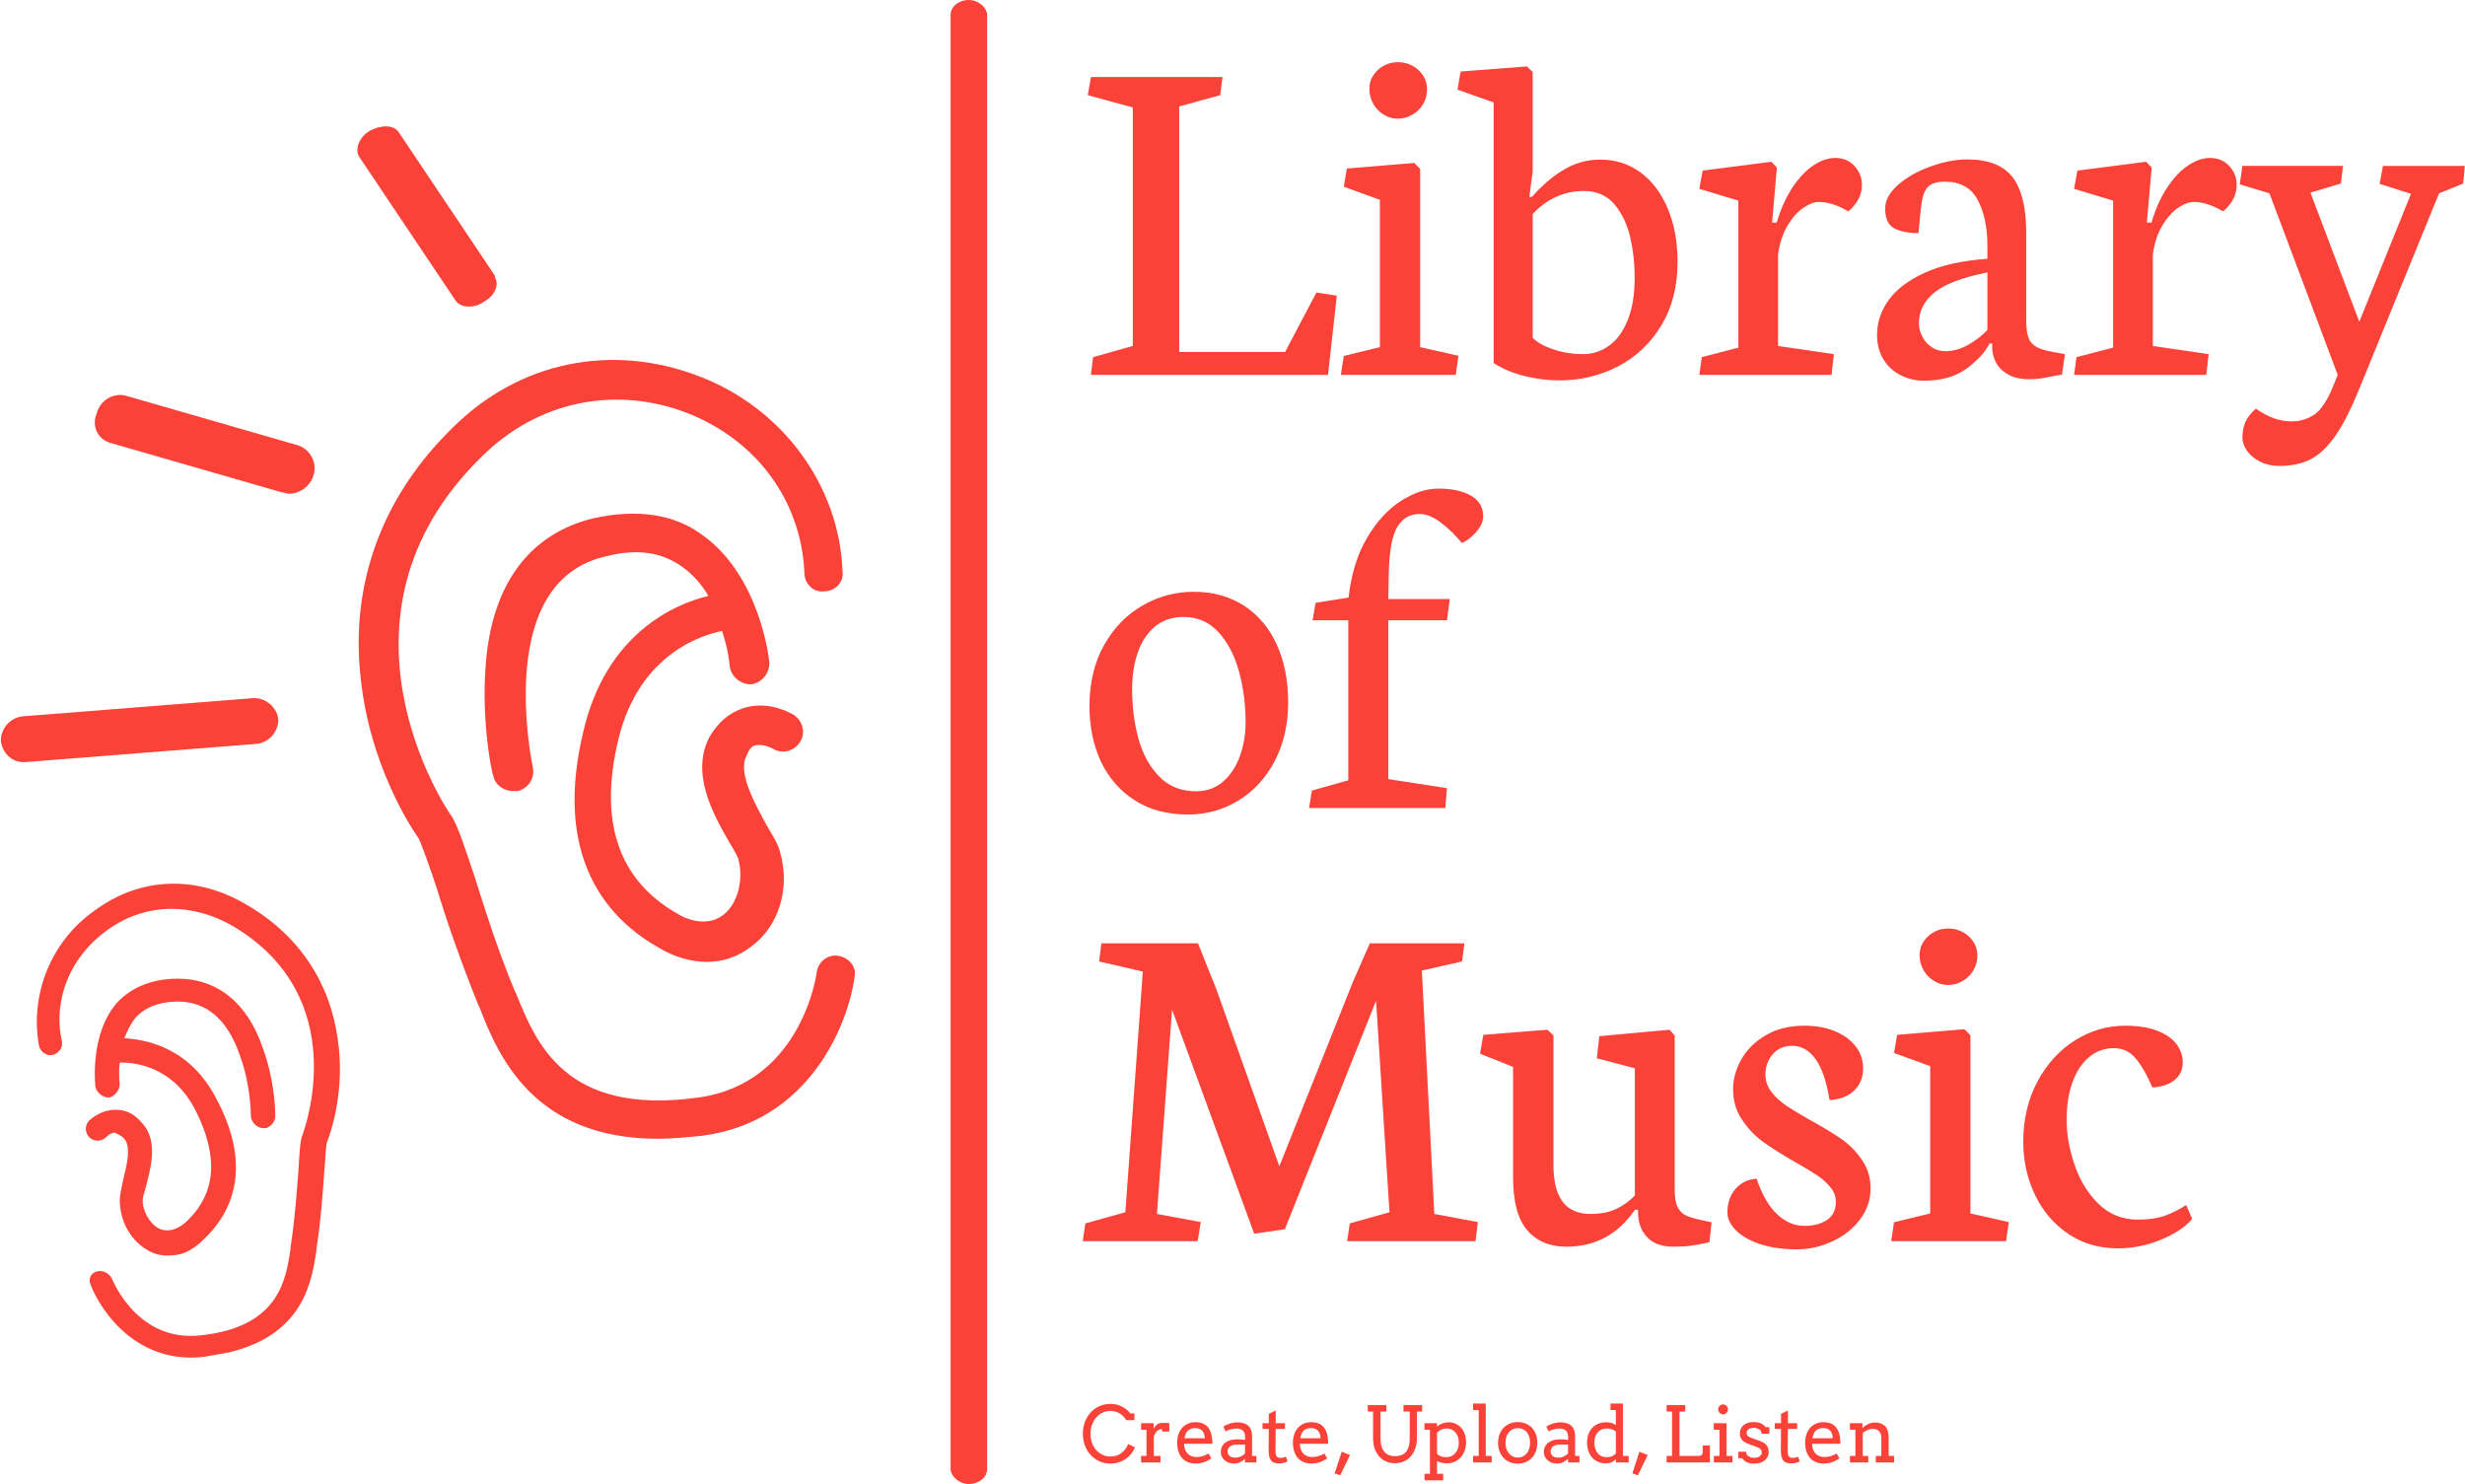 <svg xmlns="http://www.w3.org/2000/svg" version="1.1" xmlns:xlink="http://www.w3.org/1999/xlink" xmlns:svgjs="http://svgjs.dev/svgjs" width="1500" height="903" viewBox="0 0 1500 903"><g transform="matrix(1,0,0,1,0.207,0)"><svg viewBox="0 0 332 200" data-background-color="#fdf8f1" preserveAspectRatio="xMidYMid meet" height="903" width="1500" xmlns="http://www.w3.org/2000/svg" xmlns:xlink="http://www.w3.org/1999/xlink"><g id="tight-bounds" transform="matrix(1,0,0,1,-0.046,0)"><svg viewBox="0 0 332.092 200" height="200" width="332.092"><g><svg viewBox="0 0 375.549 226.172" height="200" width="332.092"><g><rect width="5.569" height="226.172" x="144.757" y="0" fill="#fa4238" opacity="1" stroke-width="0" stroke="transparent" fill-opacity="1" class="rect-qz-0" data-fill-palette-color="primary" rx="1%" id="qz-0" data-palette-color="#fa4238"></rect></g><g transform="matrix(1,0,0,1,164.905,0.563)"><svg viewBox="0 0 210.644 225.047" height="225.047" width="210.644"><g id="textblocktransform"><svg viewBox="0 0 210.644 225.047" height="225.047" width="210.644" id="textblock"><g><svg viewBox="0 0 210.644 198.764" height="198.764" width="210.644"><g transform="matrix(1,0,0,1,0,0)"><svg width="210.644" viewBox="0.59 -31.88 140.91 121.03" height="198.764" data-palette-color="#fa4238"><svg></svg><svg></svg><svg></svg><g class="wordmark-text-0" data-fill-palette-color="primary" id="text-0"><path d="M1.42 0h24.17l0.9-8.08-2.08-0.32-3.19 6.06h-10.8v-25.03l4.18-1.15 0.24-1.85h-13.42l-0.32 1.85 4.59 1.25v24.32l-4.05 1.14zM32.71-26.12c0.527 0 1.02-0.137 1.48-0.41 0.467-0.267 0.833-0.627 1.1-1.08 0.267-0.46 0.4-0.957 0.4-1.49v0c0-0.78-0.293-1.44-0.88-1.98-0.58-0.533-1.28-0.8-2.1-0.8v0c-0.78 0-1.457 0.263-2.03 0.79-0.58 0.527-0.87 1.173-0.87 1.94v0c0 0.54 0.13 1.04 0.39 1.5 0.26 0.467 0.613 0.837 1.06 1.11 0.447 0.28 0.93 0.42 1.45 0.42zM26.9 0h11.72l0.27-1.95-3.9-0.88v-18.17l-0.61-0.61-6.87 0.57-0.31 1.85 3.68 1.34v15.02l-3.68 0.9zM42.48-27.78v26.58c0.927 0.587 1.983 1.027 3.17 1.32 1.193 0.293 2.373 0.44 3.54 0.44v0c2.153 0 4.15-0.48 5.99-1.44 1.833-0.96 3.3-2.35 4.4-4.17 1.1-1.827 1.65-3.983 1.65-6.47v0c0-2.04-0.33-3.847-0.99-5.42-0.66-1.58-1.583-2.81-2.77-3.69-1.187-0.88-2.563-1.32-4.13-1.32v0c-1.3 0-2.52 0.333-3.66 1-1.14 0.667-2.237 1.597-3.29 2.79v0h-0.27l0.34-2.57v-10.15l-0.59-0.57-6.76 0.52-0.32 1.85zM46.46-16.41c1.48-1.56 3.22-2.34 5.22-2.34v0c1.307 0 2.343 0.45 3.11 1.35 0.76 0.907 1.297 2.023 1.61 3.35 0.307 1.327 0.46 2.69 0.46 4.09v0c0 1.74-0.237 3.197-0.71 4.37-0.473 1.173-1.107 2.043-1.9 2.61-0.8 0.573-1.68 0.86-2.64 0.86v0c-1.06 0-2.06-0.157-3-0.47-0.947-0.307-1.663-0.703-2.15-1.19v0zM76.93 0l0.24-2.12-5.69-0.83v-9.35c0.167-1.16 0.49-2.137 0.97-2.93 0.48-0.8 1.013-1.4 1.6-1.8 0.587-0.4 1.123-0.6 1.61-0.6v0c0.473 0 0.97 0.087 1.49 0.26 0.52 0.173 1.017 0.407 1.49 0.7v0c0.927-0.787 1.39-1.69 1.39-2.71v0c0-0.733-0.253-1.373-0.76-1.92-0.5-0.547-1.15-0.82-1.95-0.82v0c-0.733 0-1.473 0.25-2.22 0.75-0.753 0.493-1.463 1.237-2.13 2.23-0.667 0.993-1.21 2.197-1.63 3.61v0h-0.47l0.49-5.61-0.56-0.59-7.01 0.9-0.34 1.86 3.98 1.2v14.99l-3.73 0.97-0.25 1.81zM86.35 0.59c1.76 0 3.197-0.403 4.31-1.21 1.113-0.807 1.907-1.667 2.38-2.58v0h0.27v0.37c0 0.533 0.127 1.05 0.38 1.55 0.253 0.493 0.663 0.903 1.23 1.23 0.573 0.327 1.297 0.49 2.17 0.49v0c0.687 0 1.42-0.09 2.2-0.27v0c0.507-0.1 0.883-0.163 1.13-0.19v0l0.31-2.1-1.22-0.22c-0.767-0.133-1.34-0.31-1.72-0.53-0.38-0.22-0.643-0.537-0.79-0.95-0.147-0.413-0.22-1.013-0.22-1.8v0-8.86c0-2.6-0.47-4.5-1.41-5.7-0.933-1.193-2.473-1.79-4.62-1.79v0c-1.14 0-2.37 0.237-3.69 0.71-1.32 0.467-2.427 1.087-3.32 1.86-0.893 0.773-1.34 1.583-1.34 2.43v0c0 1.06 0.323 1.743 0.97 2.05 0.653 0.313 1.46 0.47 2.42 0.47v0c0.147-1.647 0.273-2.78 0.38-3.4 0.107-0.613 0.33-1.077 0.67-1.39 0.34-0.307 0.893-0.46 1.66-0.46v0c1.547 0 2.653 0.613 3.32 1.84 0.667 1.227 1 2.787 1 4.68v0 1.34c-2.54 0.18-4.65 0.647-6.33 1.4-1.687 0.76-2.93 1.693-3.73 2.8-0.793 1.107-1.19 2.287-1.19 3.54v0c0 0.96 0.213 1.793 0.64 2.5 0.433 0.707 1.017 1.247 1.75 1.62 0.733 0.38 1.53 0.57 2.39 0.57zM92.82-10.45v5.86c-0.487 0.54-1.12 1.037-1.9 1.49-0.78 0.453-1.563 0.68-2.35 0.68v0c-0.567 0-1.057-0.147-1.47-0.44-0.42-0.293-0.733-0.66-0.94-1.1-0.213-0.433-0.32-0.863-0.32-1.29v0c0-1.253 0.53-2.307 1.59-3.16 1.053-0.853 2.85-1.533 5.39-2.04zM115.14 0l0.24-2.12-5.69-0.83v-9.35c0.167-1.16 0.49-2.137 0.97-2.93 0.48-0.8 1.013-1.4 1.6-1.8 0.58-0.4 1.117-0.6 1.61-0.6v0c0.473 0 0.97 0.087 1.49 0.26 0.52 0.173 1.017 0.407 1.49 0.7v0c0.927-0.787 1.39-1.69 1.39-2.71v0c0-0.733-0.253-1.373-0.76-1.92-0.507-0.547-1.157-0.82-1.95-0.82v0c-0.733 0-1.473 0.25-2.22 0.75-0.753 0.493-1.463 1.237-2.13 2.23-0.667 0.993-1.21 2.197-1.63 3.61v0h-0.47l0.49-5.61-0.56-0.59-7.01 0.9-0.34 1.86 3.98 1.2v14.99l-3.74 0.97-0.24 1.81zM122.58 9.28c1.273 0 2.357-0.237 3.25-0.71 0.893-0.473 1.73-1.28 2.51-2.42 0.787-1.14 1.603-2.76 2.45-4.86v0l8.08-19.8 2.46-1 0.17-1.8h-8.35l-0.34 1.83 3.2 1.02-5.27 13.04-4.98-13.16 3.1-0.93 0.22-1.8h-10.26l-0.27 1.88 3.03 0.92 6.96 18.51-0.49 1.2c-0.587 1.447-1.223 2.397-1.91 2.85-0.693 0.46-1.447 0.69-2.26 0.69v0c-0.64 0-1.247-0.103-1.82-0.31-0.58-0.2-1.203-0.53-1.87-0.99v0c-0.52 0.46-0.877 0.923-1.07 1.39-0.2 0.473-0.3 0.987-0.3 1.54v0c0 0.473 0.16 0.933 0.48 1.38 0.32 0.447 0.767 0.813 1.34 1.1 0.58 0.287 1.227 0.43 1.94 0.43z" fill="#fa4238" fill-rule="nonzero" stroke="none" stroke-width="1" stroke-linecap="butt" stroke-linejoin="miter" stroke-miterlimit="10" stroke-dasharray="" stroke-dashoffset="0" font-family="none" font-weight="none" font-size="none" text-anchor="none" style="mix-blend-mode: normal" data-fill-palette-color="primary" opacity="1"></path><path transform="translate(0,44.16)" d="M11.3 0.66c1.893 0 3.62-0.48 5.18-1.44 1.56-0.96 2.793-2.31 3.7-4.05 0.9-1.747 1.35-3.727 1.35-5.94v0c0-2.227-0.387-4.19-1.16-5.89-0.773-1.7-1.887-3.023-3.34-3.97-1.46-0.947-3.173-1.42-5.14-1.42v0c-1.853 0-3.59 0.467-5.21 1.4-1.62 0.927-2.927 2.273-3.92 4.04-0.993 1.767-1.49 3.837-1.49 6.21v0c0 2.113 0.393 4.007 1.18 5.68 0.793 1.667 1.943 2.98 3.45 3.94 1.5 0.96 3.3 1.44 5.4 1.44zM10.86-19.48c1.453 0 2.657 0.533 3.61 1.6 0.947 1.067 1.637 2.413 2.07 4.04 0.433 1.627 0.65 3.32 0.65 5.08v0c0 1.2-0.187 2.337-0.56 3.41-0.38 1.073-0.95 1.95-1.71 2.63-0.767 0.673-1.697 1.01-2.79 1.01v0c-1.513 0-2.757-0.497-3.73-1.49-0.98-0.993-1.69-2.28-2.13-3.86-0.433-1.573-0.65-3.263-0.65-5.07v0c0-1.34 0.187-2.567 0.56-3.68 0.373-1.113 0.953-2.003 1.74-2.67 0.793-0.667 1.773-1 2.94-1zM37.55 0l0.17-2.03-5.98-0.92v-16.19h5.98l0.29-2.17h-6.27l0.05-2.64c0.047-2.247 0.333-3.813 0.86-4.7 0.533-0.887 1.297-1.33 2.29-1.33v0c0.68 0 1.41 0.3 2.19 0.9 0.787 0.607 1.487 1.29 2.1 2.05v0c0.473-0.173 0.953-0.533 1.44-1.08 0.493-0.547 0.74-1.097 0.74-1.65v0c0-0.927-0.42-1.627-1.26-2.1-0.84-0.473-1.943-0.71-3.31-0.71v0c-1.233 0-2.51 0.423-3.83 1.27-1.32 0.847-2.473 2.11-3.46 3.79-0.98 1.673-1.6 3.69-1.86 6.05v0l-3.37 0.54-0.3 1.78h3.64v16.31l-3.71 1.05-0.29 1.78z" fill="#fa4238" fill-rule="nonzero" stroke="none" stroke-width="1" stroke-linecap="butt" stroke-linejoin="miter" stroke-miterlimit="10" stroke-dasharray="" stroke-dashoffset="0" font-family="none" font-weight="none" font-size="none" text-anchor="none" style="mix-blend-mode: normal" data-fill-palette-color="primary" opacity="1"></path><path transform="translate(0,88.32)" d="M0.59 0h11.71l0.32-1.95-4.47-0.83 1.54-20.83 8.38 22.85 3.12-0.46 9.3-23.29 1.37 21.56-4.05 1.14-0.27 1.81h13.09l0.24-1.95-4.44-0.83-1.27-24.81 4.1-0.93 0.24-1.85h-9.64l-1.73 3.93-7.5 18.8-6.4-17.99-1.9-4.74h-9.84l-0.24 1.85 4.46 1.03-1.78 24.54-4.08 1.14zM44.46-17.77v11.25c0 2.493 0.483 4.297 1.45 5.41 0.967 1.113 2.297 1.67 3.99 1.67v0c2.933 0 5.26-1.253 6.98-3.76v0h0.32v0.22c0 1.06 0.307 1.913 0.92 2.56 0.607 0.653 1.497 0.98 2.67 0.98v0c0.72 0 1.323-0.033 1.81-0.1 0.487-0.06 1.113-0.18 1.88-0.36v0l0.22-2.03-1.13-0.24c-0.667-0.147-1.17-0.303-1.51-0.47-0.34-0.16-0.613-0.44-0.82-0.84-0.2-0.4-0.3-0.99-0.3-1.77v0-15.72l-0.52-0.59-7.17 0.66-0.25 2.25 3.88 1.02v12.97c-0.58 0.6-1.227 1.063-1.94 1.39-0.707 0.327-1.573 0.49-2.6 0.49v0c-2.507 0-3.76-1.653-3.76-4.96v0-13.23l-0.61-0.59-6.54 0.52-0.34 1.92zM73.39 0.83c1.253 0 2.46-0.27 3.62-0.81 1.167-0.533 2.107-1.277 2.82-2.23 0.72-0.953 1.08-2.007 1.08-3.16v0c0-1.093-0.287-2.057-0.86-2.89-0.567-0.84-1.253-1.547-2.06-2.12-0.807-0.567-1.86-1.207-3.16-1.92v0c-1.073-0.607-1.913-1.113-2.52-1.52-0.6-0.407-1.103-0.873-1.51-1.4-0.407-0.533-0.61-1.123-0.61-1.77v0c0-0.813 0.25-1.507 0.75-2.08 0.493-0.567 1.153-0.85 1.98-0.85v0c0.947 0 1.747 0.46 2.4 1.38 0.647 0.92 1.117 2.307 1.41 4.16v0c1.06-0.067 1.897-0.393 2.51-0.98 0.607-0.587 0.91-1.343 0.91-2.27v0c0-0.813-0.247-1.55-0.74-2.21-0.5-0.66-1.207-1.18-2.12-1.56-0.907-0.38-1.947-0.57-3.12-0.57v0c-1.547 0-2.87 0.33-3.97 0.99-1.1 0.653-1.927 1.477-2.48 2.47-0.553 0.993-0.83 1.997-0.83 3.01v0c0 1.167 0.3 2.2 0.9 3.1 0.593 0.893 1.307 1.647 2.14 2.26 0.84 0.607 1.927 1.293 3.26 2.06v0c0.98 0.553 1.743 1.013 2.29 1.38 0.54 0.367 0.99 0.773 1.35 1.22 0.36 0.447 0.54 0.93 0.54 1.45v0c0 0.847-0.303 1.47-0.91 1.87-0.6 0.4-1.37 0.6-2.31 0.6v0c-1.013 0-1.943-0.403-2.79-1.21-0.847-0.807-1.537-2.007-2.07-3.6v0c-0.913 0.067-1.64 0.423-2.18 1.07-0.533 0.653-0.8 1.437-0.8 2.35v0c0 0.647 0.293 1.263 0.88 1.85 0.587 0.587 1.417 1.057 2.49 1.41 1.073 0.347 2.31 0.52 3.71 0.52zM88.82-26.12c0.52 0 1.013-0.137 1.48-0.41 0.46-0.267 0.823-0.627 1.09-1.08 0.273-0.46 0.41-0.957 0.41-1.49v0c0-0.78-0.293-1.44-0.88-1.98-0.587-0.533-1.287-0.8-2.1-0.8v0c-0.78 0-1.46 0.263-2.04 0.79-0.58 0.527-0.87 1.173-0.87 1.94v0c0 0.54 0.13 1.04 0.39 1.5 0.26 0.467 0.617 0.837 1.07 1.11 0.447 0.28 0.93 0.42 1.45 0.42zM83.01 0h11.72l0.27-1.95-3.91-0.88v-18.17l-0.61-0.61-6.86 0.57-0.32 1.85 3.69 1.34v15.02l-3.69 0.9zM106.13 0.73c1.513 0 2.98-0.297 4.4-0.89 1.427-0.593 2.483-1.297 3.17-2.11v0l-0.61-1.42c-0.733 0.473-1.467 0.84-2.2 1.1-0.733 0.26-1.647 0.39-2.74 0.39v0c-1.573 0-2.907-0.537-4-1.61-1.093-1.073-1.907-2.4-2.44-3.98-0.54-1.58-0.81-3.11-0.81-4.59v0c0-1.467 0.2-2.747 0.6-3.84 0.4-1.1 0.963-1.95 1.69-2.55 0.72-0.607 1.56-0.91 2.52-0.91v0c0.947 0 1.717 0.38 2.31 1.14 0.593 0.753 1.133 1.71 1.62 2.87v0c0.993-0.067 1.76-0.33 2.3-0.79 0.533-0.453 0.8-1.047 0.8-1.78v0c0-0.667-0.213-1.283-0.64-1.85-0.433-0.573-1.09-1.03-1.97-1.37-0.88-0.34-1.97-0.51-3.27-0.51v0c-1.793 0-3.483 0.49-5.07 1.47-1.587 0.987-2.867 2.38-3.84 4.18-0.98 1.8-1.47 3.863-1.47 6.19v0c0 1.953 0.4 3.76 1.2 5.42 0.8 1.66 1.93 2.983 3.39 3.97 1.467 0.98 3.153 1.47 5.06 1.47z" fill="#fa4238" fill-rule="nonzero" stroke="none" stroke-width="1" stroke-linecap="butt" stroke-linejoin="miter" stroke-miterlimit="10" stroke-dasharray="" stroke-dashoffset="0" font-family="none" font-weight="none" font-size="none" text-anchor="none" style="mix-blend-mode: normal" data-fill-palette-color="primary" opacity="1"></path></g></svg></g></svg></g><g transform="matrix(1,0,0,1,0,213.343)"><svg viewBox="0 0 123.669 11.704" height="11.704" width="123.669"><g transform="matrix(1,0,0,1,0,0)"><svg width="123.669" viewBox="1.76 -37.99 522.85 49.49" height="11.704" data-palette-color="#fa4238"><path d="M35.01-27.25L29.76-27.25Q28.13-30.03 25.43-31.62 22.73-33.2 19.41-33.2L19.41-33.2Q16.58-33.2 14.23-32.01 11.89-30.81 10.22-28.8 8.54-26.78 7.62-24.13 6.69-21.48 6.69-18.55L6.69-18.55Q6.69-15.09 7.71-12.41 8.74-9.74 10.39-7.97 12.04-6.2 14.31-5.02 16.58-3.83 19.41-3.83L19.41-3.83Q23.27-3.83 26.12-5.7 28.98-7.57 31.01-11.84L31.01-11.84 35.3-9.81Q34.38-7.18 32.15-4.72 29.93-2.27 26.67-0.77 23.41 0.73 19.46 0.73L19.46 0.73Q15.67 0.73 12.5-0.7 9.33-2.12 6.85-4.76 4.37-7.4 3.06-11.01 1.76-14.62 1.76-18.55L1.76-18.55Q1.76-22.51 3.06-26.03 4.37-29.54 6.73-32.14 9.08-34.74 12.34-36.24 15.6-37.74 19.41-37.74L19.41-37.74Q22.8-37.74 25.27-36.78 27.73-35.82 29.46-34.48 31.18-33.15 32.42-31.59L32.42-31.59 35.01-31.59 35.01-27.25ZM57.47-25.44L57.47-19.95 52.83-19.95 52.83-21.51Q52.02-21.51 51.18-21.2 50.34-20.9 49.61-20.28 48.87-19.65 48.33-18.69 47.78-17.72 47.53-16.41L47.53-16.41 47.53-4.2 51.83-4.2 51.83 0 39.28 0 39.28-4.2 42.77-4.2 42.8-21.09 39.28-21.09 39.28-25.29 47.36-25.29 47.36-21.8Q47.8-22.58 48.35-23.25 48.9-23.93 49.57-24.43 50.24-24.93 51.06-25.21 51.88-25.49 52.83-25.49L52.83-25.49Q54.1-25.49 55.22-25.49 56.35-25.49 57.47-25.44L57.47-25.44ZM85.22-12.06L67.01-12.06Q67.01-10.99 67.17-10.1 67.33-9.2 67.62-8.4L67.62-8.4Q68.53-5.96 70.52-4.72 72.5-3.49 75.02-3.49L75.02-3.49Q77-3.49 78.86-4.04 80.73-4.59 82.78-5.76L82.78-5.76 84.61-2.66Q82.12-0.95 79.61-0.12 77.09 0.71 74.38 0.71L74.38 0.71Q71.82 0.71 69.64-0.15 67.45-1 65.88-2.69 64.3-4.37 63.41-6.88 62.52-9.4 62.52-12.74L62.52-12.74Q62.52-15.45 63.28-17.86 64.03-20.26 65.53-22.06 67.04-23.85 69.26-24.9 71.48-25.95 74.43-25.95L74.43-25.95Q77.29-25.95 79.21-25.09 81.12-24.22 82.33-22.79 83.54-21.36 84.16-19.53 84.79-17.7 85.03-15.8L85.03-15.8Q85.15-14.87 85.19-13.92 85.22-12.96 85.22-12.06L85.22-12.06ZM74.12-22.14L74.12-22.14Q72.53-22.14 71.35-21.69 70.16-21.24 69.33-20.4 68.5-19.56 68-18.33 67.5-17.11 67.26-15.6L67.26-15.6 80.37-15.6Q80.27-17.02 79.91-18.21 79.56-19.41 78.83-20.29 78.1-21.17 76.95-21.66 75.8-22.14 74.12-22.14ZM106.27 0L106.27-2.34Q104.83-1 103.08-0.15 101.34 0.71 99.11 0.71L99.11 0.71Q97.26 0.71 95.71 0.12 94.16-0.46 93.03-1.48 91.91-2.49 91.29-3.83 90.67-5.18 90.67-6.69L90.67-6.69Q90.67-8.3 91.14-9.55 91.62-10.79 92.41-11.71 93.21-12.62 94.27-13.24 95.33-13.87 96.49-14.25 97.65-14.62 98.86-14.78 100.07-14.94 101.16-14.94L101.16-14.94Q102.92-14.94 104.12-14.83 105.31-14.72 106.29-14.53L106.29-14.53 106.32-16.6Q106.32-17.94 105.93-18.93 105.53-19.92 104.83-20.57 104.12-21.22 103.13-21.53 102.14-21.85 100.92-21.85L100.92-21.85Q99.77-21.85 98.72-21.69 97.67-21.53 96.76-21.28 95.84-21.02 95.07-20.69 94.3-20.36 93.77-20L93.77-20 92.28-23.14Q93.18-23.73 94.26-24.23 95.33-24.73 96.51-25.09 97.7-25.44 98.93-25.65 100.16-25.85 101.36-25.85L101.36-25.85Q103.56-25.85 105.31-25.33 107.07-24.8 108.29-23.71 109.51-22.61 110.17-20.91 110.83-19.21 110.83-16.85L110.83-16.85 110.81-4.2 113.62-4.2 113.62 0 106.27 0ZM100.11-3.1L100.11-3.1Q101.02-3.1 101.92-3.32 102.82-3.54 103.63-3.92 104.44-4.3 105.12-4.8 105.8-5.3 106.27-5.83L106.27-5.83 106.29-11.55 101.02-11.55Q99.7-11.55 98.61-11.25 97.53-10.96 96.73-10.4 95.94-9.84 95.5-9.01 95.06-8.18 95.06-7.1L95.06-7.1Q95.06-6.1 95.43-5.36 95.79-4.61 96.46-4.11 97.14-3.61 98.06-3.36 98.99-3.1 100.11-3.1ZM126.06-33.45L126.06-25.29 132-25.29 132-21.61 126.02-21.61 125.94-7.01Q125.94-5.52 126.28-4.59 126.63-3.66 127.38-3.31 128.14-2.95 129.09-2.95L129.09-2.95Q130.12-2.95 130.9-3.14 131.68-3.32 132.61-3.76L132.61-3.76 133.66-0.71Q132.49-0.1 131.19 0.26 129.9 0.61 128.14 0.61L128.14 0.61Q126.48 0.61 125.25 0.21 124.01-0.2 123.17-1.15 122.33-2.1 121.91-3.7 121.5-5.3 121.5-7.69L121.5-7.69 121.57-21.61 117.54-21.61 117.54-25.29 121.62-25.29 121.62-31.35 126.06-33.45ZM159.85-12.06L141.64-12.06Q141.64-10.99 141.8-10.1 141.96-9.2 142.25-8.4L142.25-8.4Q143.15-5.96 145.14-4.72 147.13-3.49 149.65-3.49L149.65-3.49Q151.62-3.49 153.49-4.04 155.36-4.59 157.41-5.76L157.41-5.76 159.24-2.66Q156.75-0.95 154.24-0.12 151.72 0.71 149.01 0.71L149.01 0.71Q146.45 0.71 144.26-0.15 142.08-1 140.5-2.69 138.93-4.37 138.04-6.88 137.15-9.4 137.15-12.74L137.15-12.74Q137.15-15.45 137.9-17.86 138.66-20.26 140.16-22.06 141.66-23.85 143.88-24.9 146.11-25.95 149.06-25.95L149.06-25.95Q151.92-25.95 153.83-25.09 155.75-24.22 156.96-22.79 158.17-21.36 158.79-19.53 159.41-17.7 159.66-15.8L159.66-15.8Q159.78-14.87 159.81-13.92 159.85-12.96 159.85-12.06L159.85-12.06ZM148.74-22.14L148.74-22.14Q147.16-22.14 145.97-21.69 144.79-21.24 143.96-20.4 143.13-19.56 142.63-18.33 142.13-17.11 141.88-15.6L141.88-15.6 154.99-15.6Q154.89-17.02 154.54-18.21 154.19-19.41 153.45-20.29 152.72-21.17 151.57-21.66 150.43-22.14 148.74-22.14ZM164.07 7.01L168.59-6.91 173.94-4.81 167.59 8.3 164.07 7.01ZM171.71 0Q171.71 0 171.71 0ZM185.4-32.79L185.4-37.01 197.39-37.01 197.39-32.79 193.61-32.79 193.61-15.55Q193.61-12.45 194.3-10.27 195-8.08 196.23-6.7 197.47-5.32 199.16-4.69 200.86-4.05 202.89-4.05L202.89-4.05Q204.98-4.05 206.74-4.61 208.5-5.18 209.76-6.51 211.02-7.84 211.71-10.05 212.41-12.26 212.41-15.55L212.41-15.55 212.41-32.79 208.4-32.79 208.4-37.01 220.39-37.01 220.39-32.79 217.09-32.79 217.09-16.09Q217.09-12.08 215.98-8.98 214.87-5.88 212.94-3.78 211.02-1.68 208.4-0.6 205.79 0.49 202.79 0.49L202.79 0.49Q199.86 0.49 197.31-0.59 194.76-1.66 192.86-3.74 190.97-5.81 189.88-8.8 188.8-11.79 188.8-15.65L188.8-15.65 188.8-32.79 185.4-32.79ZM221.93-21.09L221.93-25.29 229.98-25.29 229.98-23.19Q231.59-24.44 233.5-25.17 235.4-25.9 237.43-25.9L237.43-25.9Q239.92-25.9 241.99-24.98 244.07-24.05 245.57-22.36 247.07-20.68 247.9-18.32 248.73-15.97 248.73-13.11L248.73-13.11Q248.73-10.06 247.8-7.54 246.88-5.03 245.23-3.23 243.58-1.44 241.31-0.44 239.04 0.56 236.33 0.56L236.33 0.56Q234.4 0.56 232.9 0.16 231.4-0.24 230.03-0.88L230.03-0.88 230.03 7.3 233.99 7.3 233.99 11.5 221.97 11.5 221.97 7.3 225.44 7.3 225.44-21.09 221.93-21.09ZM236.23-21.9L236.23-21.9Q234.47-21.9 232.85-21.19 231.23-20.48 230.03-19.24L230.03-19.24 230.03-5.54Q230.84-4.71 232.34-4.05 233.84-3.39 236.09-3.39L236.09-3.39Q237.65-3.39 239.09-4 240.53-4.61 241.63-5.82 242.73-7.03 243.39-8.81 244.04-10.6 244.04-12.94L244.04-12.94Q244.04-15.09 243.42-16.75 242.8-18.41 241.74-19.56 240.68-20.7 239.26-21.3 237.84-21.9 236.23-21.9ZM253.22-33.79L253.22-37.99 261.43-37.99 261.43-4.2 265.23-4.2 265.23 0 253.22 0 253.22-4.2 256.88-4.2 256.88-33.79 253.22-33.79ZM269.33-12.65L269.33-12.65Q269.36-15.65 270.3-18.12 271.24-20.58 272.92-22.35 274.61-24.12 276.93-25.07 279.24-26.03 282.03-26.03L282.03-26.03Q284.84-26.03 287.17-25.07 289.5-24.12 291.16-22.38 292.82-20.63 293.75-18.16 294.67-15.7 294.67-12.7L294.67-12.7Q294.67-9.74 293.75-7.26 292.82-4.79 291.16-3 289.5-1.22 287.17-0.23 284.84 0.76 282.03 0.76L282.03 0.76Q279.17 0.76 276.85-0.22 274.53-1.2 272.87-2.97 271.21-4.74 270.29-7.2 269.36-9.67 269.33-12.65ZM274.14-12.65L274.14-12.65Q274.14-10.47 274.76-8.72 275.39-6.96 276.47-5.73 277.56-4.49 278.99-3.82 280.42-3.15 282.03-3.15L282.03-3.15Q283.71-3.15 285.17-3.81 286.62-4.47 287.69-5.7 288.77-6.93 289.38-8.69 289.99-10.45 289.99-12.65L289.99-12.65Q289.99-14.94 289.38-16.72 288.77-18.51 287.7-19.7 286.64-20.9 285.18-21.51 283.71-22.12 282.03-22.12L282.03-22.12Q280.42-22.12 278.99-21.51 277.56-20.9 276.47-19.7 275.39-18.51 274.76-16.72 274.14-14.94 274.14-12.65ZM314.45 0L314.45-2.34Q313.01-1 311.26-0.15 309.52 0.71 307.29 0.71L307.29 0.71Q305.44 0.71 303.89 0.12 302.34-0.46 301.22-1.48 300.09-2.49 299.47-3.83 298.85-5.18 298.85-6.69L298.85-6.69Q298.85-8.3 299.32-9.55 299.8-10.79 300.59-11.71 301.39-12.62 302.45-13.24 303.51-13.87 304.67-14.25 305.83-14.62 307.04-14.78 308.25-14.94 309.35-14.94L309.35-14.94Q311.1-14.94 312.3-14.83 313.5-14.72 314.47-14.53L314.47-14.53 314.5-16.6Q314.5-17.94 314.11-18.93 313.72-19.92 313.01-20.57 312.3-21.22 311.31-21.53 310.32-21.85 309.1-21.85L309.1-21.85Q307.95-21.85 306.9-21.69 305.85-21.53 304.94-21.28 304.02-21.02 303.25-20.69 302.48-20.36 301.95-20L301.95-20 300.46-23.14Q301.36-23.73 302.44-24.23 303.51-24.73 304.69-25.09 305.88-25.44 307.11-25.65 308.34-25.85 309.54-25.85L309.54-25.85Q311.74-25.85 313.5-25.33 315.25-24.8 316.47-23.71 317.69-22.61 318.35-20.91 319.01-19.21 319.01-16.85L319.01-16.85 318.99-4.2 321.8-4.2 321.8 0 314.45 0ZM308.3-3.1L308.3-3.1Q309.2-3.1 310.1-3.32 311.01-3.54 311.81-3.92 312.62-4.3 313.3-4.8 313.98-5.3 314.45-5.83L314.45-5.83 314.47-11.55 309.2-11.55Q307.88-11.55 306.79-11.25 305.71-10.96 304.91-10.4 304.12-9.84 303.68-9.01 303.24-8.18 303.24-7.1L303.24-7.1Q303.24-6.1 303.61-5.36 303.97-4.61 304.65-4.11 305.32-3.61 306.24-3.36 307.17-3.1 308.3-3.1ZM341.84-33.79L341.84-37.99 349.82-37.99 349.82-4.2 353.53-4.2 353.53 0 345.28 0 345.28-2.08Q344.06-0.83 342.45-0.13 340.84 0.56 338.79 0.56L338.79 0.56Q336.22 0.56 334.01-0.33 331.8-1.22 330.18-2.94 328.56-4.66 327.64-7.17 326.73-9.67 326.73-12.89L326.73-12.89Q326.73-15.82 327.6-18.23 328.48-20.63 330.09-22.33 331.71-24.02 333.98-24.96 336.25-25.9 339.03-25.9L339.03-25.9Q340.86-25.9 342.37-25.5 343.89-25.1 345.28-24.1L345.28-24.1 345.28-33.79 341.84-33.79ZM339.37-3.39L339.37-3.39Q341.4-3.39 342.77-3.99 344.13-4.59 345.28-5.79L345.28-5.79 345.28-19.95Q344.06-20.97 342.47-21.44 340.89-21.9 339.23-21.9L339.23-21.9Q337.61-21.9 336.2-21.3 334.78-20.7 333.72-19.56 332.66-18.41 332.05-16.75 331.44-15.09 331.44-12.94L331.44-12.94Q331.44-10.6 332.02-8.81 332.61-7.03 333.66-5.82 334.71-4.61 336.17-4 337.64-3.39 339.37-3.39ZM355.92 7.01L360.44-6.91 365.79-4.81 359.44 8.3 355.92 7.01ZM363.56 0Q363.56 0 363.56 0ZM377.99-32.79L377.99-37.01 390-37.01 390-32.79 386.29-32.79 386.29-4.2 399.06-4.2Q399.45-4.2 399.84-4.38 400.23-4.57 400.55-4.86 400.86-5.15 401.06-5.53 401.25-5.91 401.25-6.3L401.25-6.3 401.25-10.96 405.89-10.96 405.89 0 377.99 0 377.99-4.2 381.5-4.2 381.5-32.79 377.99-32.79ZM408.38-21.09L408.38-25.29 416.63-25.29 416.63-4.2 420.44-4.2 420.44 0 408.43 0 408.43-4.2 412.04-4.2 412.04-21.09 408.38-21.09ZM411.19-34.25L411.19-34.25Q411.19-34.89 411.44-35.46 411.7-36.04 412.13-36.46 412.56-36.89 413.14-37.15 413.73-37.4 414.39-37.4L414.39-37.4Q415.02-37.4 415.59-37.15 416.17-36.89 416.6-36.46 417.02-36.04 417.28-35.46 417.54-34.89 417.54-34.25L417.54-34.25Q417.54-33.59 417.28-33.01 417.02-32.42 416.6-31.97 416.17-31.52 415.59-31.26 415.02-31.01 414.39-31.01L414.39-31.01Q413.73-31.01 413.14-31.26 412.56-31.52 412.13-31.97 411.7-32.42 411.44-33.01 411.19-33.59 411.19-34.25ZM439.21-18.51Q439.21-19.53 438.74-20.25 438.26-20.97 437.5-21.42 436.75-21.88 435.82-22.08 434.89-22.29 434.01-22.29L434.01-22.29Q433.04-22.29 432.22-22.07 431.4-21.85 430.81-21.44 430.23-21.02 429.9-20.42 429.57-19.82 429.57-19.09L429.57-19.09Q429.57-17.82 430.34-17.08 431.11-16.33 432.91-15.7L432.91-15.7 437.77-13.99Q440.9-12.94 442.34-11.13 443.78-9.33 443.78-6.81L443.78-6.81Q443.78-5.13 443.11-3.72 442.44-2.32 441.2-1.33 439.97-0.34 438.24 0.21 436.5 0.76 434.38 0.76L434.38 0.76Q431.42 0.76 429.57-0.2 427.71-1.15 426.71-2.71L426.71-2.71 424.17-2.71 424.17-6.91 429.23-6.91Q429.23-5.86 429.68-5.11 430.13-4.37 430.88-3.91 431.62-3.44 432.56-3.22 433.5-3 434.48-3L434.48-3Q435.43-3 436.31-3.23 437.19-3.47 437.86-3.92 438.53-4.37 438.92-5 439.31-5.64 439.31-6.45L439.31-6.45Q439.31-7.67 438.52-8.52 437.72-9.38 435.82-10.06L435.82-10.06 430.99-11.87Q428.03-12.92 426.6-14.54 425.17-16.16 425.17-18.6L425.17-18.6Q425.17-20.21 425.77-21.58 426.37-22.95 427.51-23.94 428.64-24.93 430.28-25.49 431.91-26.05 434.01-26.05L434.01-26.05Q436.72-26.05 438.55-25.29 440.38-24.54 441.85-22.71L441.85-22.71 444.22-22.71 444.22-18.51 439.21-18.51ZM456.18-33.45L456.18-25.29 462.11-25.29 462.11-21.61 456.13-21.61 456.06-7.01Q456.06-5.52 456.4-4.59 456.74-3.66 457.5-3.31 458.25-2.95 459.21-2.95L459.21-2.95Q460.23-2.95 461.01-3.14 461.79-3.32 462.72-3.76L462.72-3.76 463.77-0.71Q462.6-0.1 461.31 0.26 460.01 0.61 458.25 0.61L458.25 0.61Q456.59 0.61 455.36 0.21 454.13-0.2 453.29-1.15 452.44-2.1 452.03-3.7 451.61-5.3 451.61-7.69L451.61-7.69 451.69-21.61 447.66-21.61 447.66-25.29 451.73-25.29 451.73-31.35 456.18-33.45ZM489.96-12.06L471.75-12.06Q471.75-10.99 471.91-10.1 472.07-9.2 472.36-8.4L472.36-8.4Q473.27-5.96 475.26-4.72 477.24-3.49 479.76-3.49L479.76-3.49Q481.74-3.49 483.6-4.04 485.47-4.59 487.52-5.76L487.52-5.76 489.35-2.66Q486.86-0.95 484.35-0.12 481.83 0.71 479.12 0.71L479.12 0.71Q476.56 0.71 474.38-0.15 472.19-1 470.62-2.69 469.04-4.37 468.15-6.88 467.26-9.4 467.26-12.74L467.26-12.74Q467.26-15.45 468.02-17.86 468.77-20.26 470.27-22.06 471.78-23.85 474-24.9 476.22-25.95 479.17-25.95L479.17-25.95Q482.03-25.95 483.95-25.09 485.86-24.22 487.07-22.79 488.28-21.36 488.9-19.53 489.53-17.7 489.77-15.8L489.77-15.8Q489.89-14.87 489.93-13.92 489.96-12.96 489.96-12.06L489.96-12.06ZM478.86-22.14L478.86-22.14Q477.27-22.14 476.09-21.69 474.9-21.24 474.07-20.4 473.24-19.56 472.74-18.33 472.24-17.11 472-15.6L472-15.6 485.11-15.6Q485.01-17.02 484.65-18.21 484.3-19.41 483.57-20.29 482.84-21.17 481.69-21.66 480.54-22.14 478.86-22.14ZM512.79 0L512.79-4.2 516.35-4.2 516.35-15.75Q516.35-18.65 514.88-20.15 513.4-21.66 510.64-21.66L510.64-21.66Q509.05-21.66 507.44-20.9 505.83-20.14 504.39-19.02L504.39-19.02 504.39-4.2 507.96-4.2 507.96 0 496.14 0 496.14-4.2 499.65-4.2 499.65-21.09 496.14-21.09 496.14-25.29 504.2-25.29 504.2-22.31 504.24-22.31Q505.05-23.02 505.97-23.66 506.88-24.29 507.88-24.76 508.88-25.22 509.97-25.49 511.06-25.76 512.25-25.76L512.25-25.76Q514.28-25.76 515.91-25.2 517.55-24.63 518.7-23.49 519.84-22.34 520.47-20.54 521.09-18.75 521.09-16.31L521.09-16.31 521.09-4.2 524.61-4.2 524.61 0 512.79 0Z" opacity="1" transform="matrix(1,0,0,1,0,0)" fill="#fa4238" class="slogan-text-1" data-fill-palette-color="secondary" id="text-1"></path></svg></g></svg></g></svg></g></svg></g><g transform="matrix(1,0,0,1,0,19.265)"><svg viewBox="0 0 130.178 187.642" height="187.642" width="130.178"><g><svg xmlns="http://www.w3.org/2000/svg" xmlns:xlink="http://www.w3.org/1999/xlink" version="1.1" x="0" y="0" viewBox="22 9.611 56.013 80.738" enable-background="new 0 0 100 100" xml:space="preserve" height="187.642" width="130.178" class="icon-icon-0" data-fill-palette-color="accent" id="icon-0"><g fill="#fa4238" data-fill-palette-color="accent"><path fill="#fa4238" d="M76.9 64c-0.7-0.1-1.3 0.4-1.4 1.1 0 0.1-1 7.3-7.8 8.2-8.7 1.2-10.6-3.6-11.9-6.8l-0.1-0.2c-1.2-2.9-2-5.5-2.6-7.4-0.7-2.1-1.1-3.3-1.5-4-0.4-0.5-8.8-13.1 1.9-23.6 3.7-3.7 8.8-4.7 13.5-2.9 4.6 1.8 7.5 5.8 7.7 10.5 0 0.7 0.6 1.3 1.3 1.2 0.7 0 1.3-0.6 1.2-1.3C77 33.2 73.3 28.1 67.8 26c-5.7-2.2-11.8-1-16.2 3.4-4.6 4.5-6.7 10.2-6 16.4 0.6 5.7 3.3 9.8 3.8 10.5 0.2 0.4 0.7 1.8 1.2 3.3 0.6 2 1.5 4.6 2.7 7.6l0.1 0.2c1.2 3.1 3.5 8.6 11.7 8.6 0.9 0 1.9-0.1 2.9-0.2 7-0.9 9.6-7.3 10-10.5C78.1 64.7 77.6 64.1 76.9 64z" data-fill-palette-color="accent"></path><path fill="#fa4238" d="M71.5 50.2c0.4-0.1 0.9 0.1 1.1 0.2 0.6 0.4 1.4 0.2 1.8-0.4 0.4-0.6 0.2-1.4-0.4-1.8-0.2-0.1-1.5-0.9-3.1-0.5-0.7 0.2-1.6 0.6-2.4 1.9-1.3 2.4 0.2 5.1 1.3 7 0.3 0.5 0.6 1 0.6 1.2 0.3 1.3-0.1 2.8-1 3.5-1 0.8-2.3 0.4-3.1-0.1-3.8-2.2-5.1-6-3.8-11.4 1.4-5.8 5.8-6.9 6.8-7.1 0.4 1.2 0.5 2.2 0.5 2.3 0.1 0.7 0.7 1.2 1.4 1.2 0.7-0.1 1.2-0.7 1.2-1.4 0-0.2-0.6-5.7-4.4-8.4-1.9-1.4-4.3-1.7-7.1-1.1-4.2 1-6.7 4.3-7.1 9.6-0.3 3.7 0.4 7.2 0.5 7.3 0.1 0.6 0.7 1 1.3 1 0.1 0 0.2 0 0.3 0 0.7-0.2 1.1-0.8 1-1.5 0 0-0.7-3.2-0.4-6.6 0.4-4.1 2.1-6.6 5.2-7.3 2-0.5 3.6-0.3 5 0.7 0.7 0.5 1.3 1.2 1.7 1.9-2.1 0.5-6.7 2.4-8.2 8.9-2 8.3 1.6 12.3 5 14.2 1 0.6 2.1 0.9 3.1 0.9 1 0 2-0.3 2.9-1 1.8-1.3 2.6-3.8 1.9-6.2-0.1-0.5-0.5-1.1-0.9-1.8-0.7-1.3-1.9-3.4-1.3-4.5C71.1 50.3 71.4 50.2 71.5 50.2z" data-fill-palette-color="accent"></path><path fill="#fa4238" d="M40.2 48.5c-0.1-0.8-0.8-1.4-1.6-1.4l-15.2 1.2c-0.8 0.1-1.4 0.8-1.4 1.6 0.1 0.8 0.7 1.4 1.5 1.4 0 0 0.1 0 0.1 0l15.2-1.2C39.6 50 40.2 49.3 40.2 48.5z" data-fill-palette-color="accent"></path><path fill="#fa4238" d="M29.3 30.4l11.1 3.2c0.2 0 0.3 0.1 0.5 0.1 0.7 0 1.4-0.5 1.6-1.2 0.3-0.9-0.3-1.8-1.1-2l-11.1-3.2c-0.9-0.3-1.8 0.3-2 1.1C27.9 29.3 28.4 30.2 29.3 30.4z" data-fill-palette-color="accent"></path><g fill="#fa4238" data-fill-palette-color="accent"><path fill="#fa4238" d="M27.9 85.6c0.7 1.8 3.1 5.2 7.4 4.7 0.6-0.1 1.2-0.2 1.7-0.3 4.9-1.2 5.4-4.7 5.7-6.7l0-0.1c0.3-1.9 0.4-3.6 0.5-4.9 0.1-1 0.1-1.9 0.2-2.1 0.2-0.5 1.2-3.3 0.7-6.7-0.5-3.7-2.5-6.8-5.9-8.8-3.3-2-7-1.9-10 0.3-2.9 2-4.3 5.5-3.7 8.9 0.1 0.4 0.5 0.7 0.9 0.6 0.4-0.1 0.7-0.5 0.6-0.9-0.6-2.8 0.6-5.6 3-7.3 2.5-1.8 5.6-1.8 8.3-0.2 7.8 4.7 4.6 13.3 4.5 13.6-0.2 0.5-0.2 1.2-0.3 2.6-0.1 1.2-0.2 2.9-0.5 4.8l0 0.1c-0.3 2.1-0.8 5.2-6 5.7-4.1 0.4-5.7-3.7-5.7-3.7-0.2-0.4-0.6-0.6-1-0.5C27.9 84.8 27.7 85.2 27.9 85.6z" data-fill-palette-color="accent"></path><path fill="#fa4238" d="M30.1 76c0.5 0.6 0.1 1.9-0.1 2.8-0.1 0.5-0.2 0.9-0.2 1.2 0 1.5 0.8 2.8 2 3.4 0.6 0.3 1.2 0.3 1.8 0.2 0.6-0.1 1.2-0.5 1.7-1 1.7-1.6 3.3-4.5 0.9-9.1-1.8-3.6-4.8-4-6.1-4.1 0.2-0.5 0.4-0.9 0.7-1.3 0.6-0.7 1.6-1.1 2.8-1.1 1.9 0 3.3 1.2 4.1 3.6 0.7 1.9 0.7 3.9 0.7 3.9 0 0.4 0.4 0.8 0.8 0.8 0.1 0 0.1 0 0.2 0 0.3-0.1 0.6-0.4 0.6-0.8 0-0.1 0-2.2-0.8-4.4-1-3-3-4.6-5.6-4.6-1.7 0-3.1 0.6-4 1.6-1.8 2.1-1.4 5.4-1.4 5.5 0.1 0.4 0.5 0.7 0.9 0.7 0.4-0.1 0.7-0.5 0.7-0.9 0 0-0.1-0.6 0-1.4 0.6 0 3.4 0 5 3.2 1.5 3 1.3 5.4-0.6 7.2-0.4 0.4-1.1 0.8-1.8 0.5-0.6-0.3-1.1-1.1-1.1-1.9 0-0.1 0.1-0.5 0.2-0.8 0.3-1.2 0.9-3.1-0.3-4.3-0.6-0.7-1.2-0.8-1.7-0.8-1 0-1.7 0.7-1.7 0.7-0.3 0.3-0.3 0.8 0 1.1 0.3 0.3 0.8 0.3 1.1 0 0.1-0.1 0.3-0.3 0.6-0.3C29.6 75.7 29.8 75.7 30.1 76z" data-fill-palette-color="accent"></path></g><path fill="#fa4238" d="M46.2 9.9c-0.7 0.4-1 1.2-0.7 1.7l6.3 9.4c0.3 0.5 1.2 0.6 1.9 0.1 0.7-0.4 1-1.1 0.7-1.6 0 0 0-0.1 0-0.1L48.1 10C47.8 9.5 46.9 9.5 46.2 9.9z" data-fill-palette-color="accent"></path></g></svg></g></svg></g></svg></g><defs></defs></svg><rect width="332.092" height="200" fill="none" stroke="none" visibility="hidden"></rect></g></svg></g></svg>